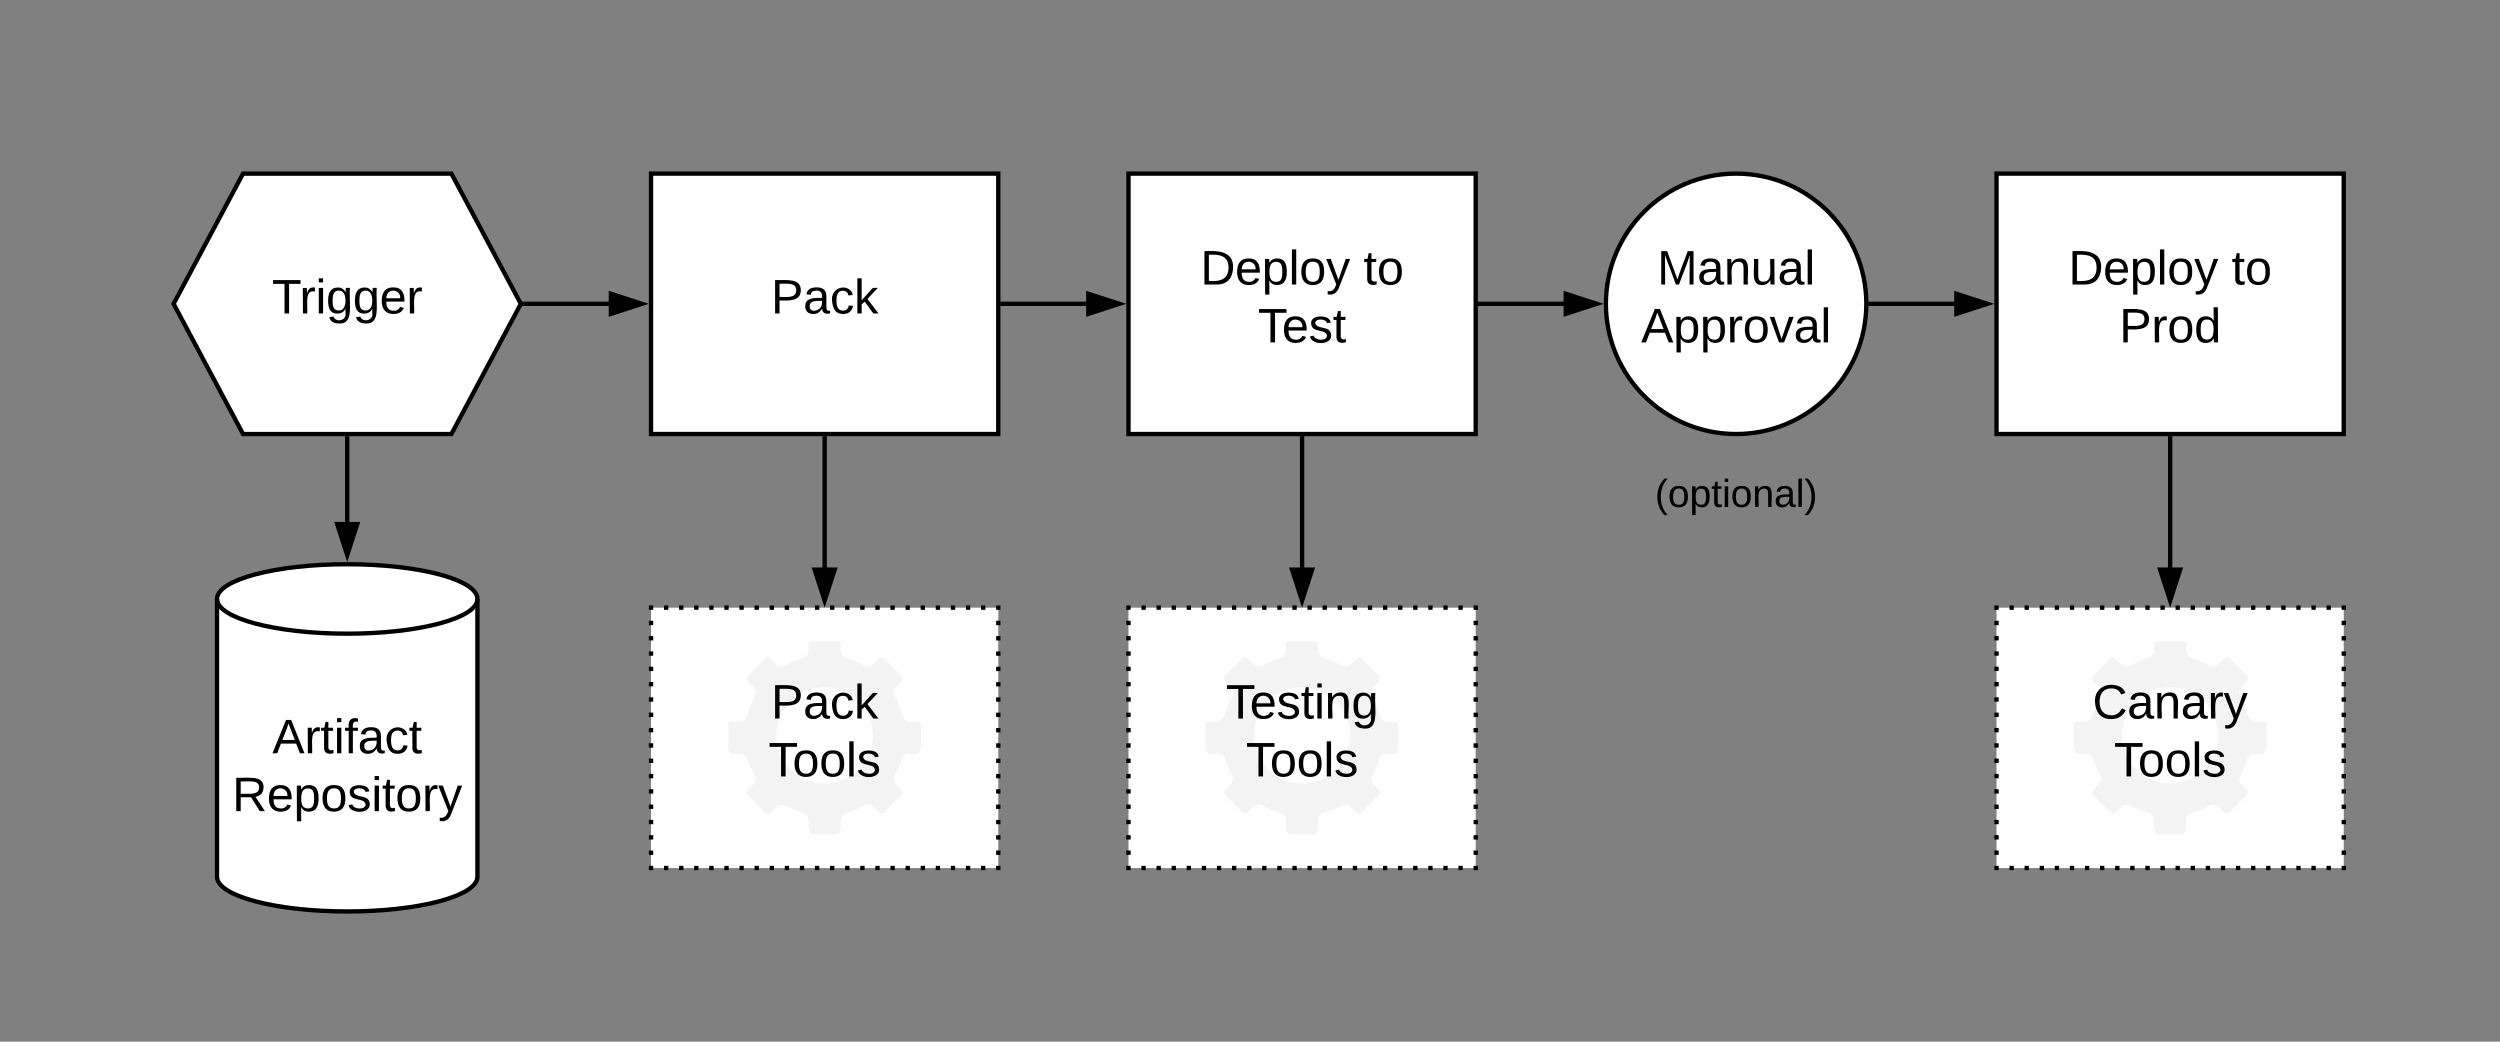<svg xmlns="http://www.w3.org/2000/svg" xmlns:xlink="http://www.w3.org/1999/xlink" xmlns:lucid="lucid" width="1152" height="480"><rect width="100%" height="100%" fill="#808080" stroke="none"/><g transform="translate(0 0)" lucid:page-tab-id="0_0"><path d="M220 404c0 8.84-26.86 16-60 16s-60-7.16-60-16V276c0-8.84 26.86-16 60-16s60 7.16 60 16z" stroke="#000" stroke-width="2" fill="#fff"/><path d="M220 276c0 8.84-26.86 16-60 16s-60-7.16-60-16" stroke="#000" stroke-width="2" fill="none"/><use xlink:href="#a" transform="matrix(1,0,0,1,105,297) translate(20.494 50.111)"/><use xlink:href="#b" transform="matrix(1,0,0,1,105,297) translate(2.006 76.778)"/><path d="M112 80h96l32 60-32 60h-96l-32-60z" stroke="#000" stroke-width="2" fill="#fff"/><use xlink:href="#c" transform="matrix(1,0,0,1,85,85) translate(40.34 59.444)"/><path d="M300 80h160v120H300z" stroke="#000" stroke-width="2" fill="#fff"/><use xlink:href="#d" transform="matrix(1,0,0,1,305,85) translate(50.309 59.444)"/><path d="M241.13 140h39.63" stroke="#000" stroke-width="2" fill="none"/><path d="M241.13 141h-1.66l.53-1-.53-1h1.66zM295.76 140l-14.26 4.64v-9.28z"/><path d="M299 140l-18.5 6v-12zm-16.5 3.26l10.03-3.26-10.03-3.26z"/><path d="M520 80h160v120H520z" stroke="#000" stroke-width="2" fill="#fff"/><use xlink:href="#e" transform="matrix(1,0,0,1,525,85) translate(28.148 46.111)"/><use xlink:href="#f" transform="matrix(1,0,0,1,525,85) translate(103.333 46.111)"/><use xlink:href="#g" transform="matrix(1,0,0,1,525,85) translate(54.66 72.778)"/><path d="M860 140c0 33.14-26.86 60-60 60s-60-26.86-60-60 26.86-60 60-60 60 26.86 60 60z" stroke="#000" stroke-width="2" fill="#fff"/><use xlink:href="#h" transform="matrix(1,0,0,1,745,85) translate(18.642 46.111)"/><use xlink:href="#i" transform="matrix(1,0,0,1,745,85) translate(11.235 72.778)"/><path d="M461 140h39.76" stroke="#000" stroke-width="2" fill="none"/><path d="M461 141h-1v-2h1zM515.76 140l-14.26 4.64v-9.28z"/><path d="M519 140l-18.5 6v-12zm-16.5 3.26l10.03-3.26-10.03-3.26z"/><path d="M681 140h39.76" stroke="#000" stroke-width="2" fill="none"/><path d="M681 141h-1v-2h1zM735.76 140l-14.26 4.64v-9.28z"/><path d="M739 140l-18.5 6v-12zm-16.5 3.26l10.03-3.26-10.03-3.26z"/><path d="M920 80h160v120H920z" stroke="#000" stroke-width="2" fill="#fff"/><use xlink:href="#e" transform="matrix(1,0,0,1,925,85) translate(28.148 46.111)"/><use xlink:href="#f" transform="matrix(1,0,0,1,925,85) translate(103.333 46.111)"/><use xlink:href="#j" transform="matrix(1,0,0,1,925,85) translate(51.574 72.778)"/><path d="M861 140h39.76" stroke="#000" stroke-width="2" fill="none"/><path d="M861 141h-1.04l.04-1-.04-1H861zM915.76 140l-14.26 4.64v-9.28z"/><path d="M919 140l-18.5 6v-12zm-16.5 3.26l10.03-3.26-10.03-3.26z"/><path d="M300 280h160v120H300z" fill="#fff"/><path d="M305.96 280h2m4.96 0h2m4.96 0h1.98m4.97 0h2m4.96 0h1.98m4.97 0h1.98m4.97 0h2m4.96 0h2m4.95 0h2m4.97 0h2m4.96 0h2m4.95 0h2m4.96 0h2m4.96 0h2m4.95 0h2m4.96 0h2m4.97 0h1.98m4.97 0h2m4.96 0h2m4.96 0h1.98m4.97 0h1.98m4.97 0h2m4.96 0h1v1m0 5.05v2.02m0 5.04v2.03m0 5.04v2m0 5.06v2m0 5.06v2m0 5.04v2.02m0 5.04v2.02m0 5.04v2.02m0 5.04v2.02m0 5.04v2.02m0 5.04v2.02m0 5.04v2m0 5.06v2m0 5.06v2m0 5.05v2.02m0 5.03v2.02m0 5.04v1h-1m-4.96 0h-2m-4.96 0h-2m-4.96 0h-1.98m-4.97 0h-2m-4.96 0h-1.98m-4.97 0h-1.98m-4.97 0h-2m-4.96 0h-2m-4.95 0h-2m-4.97 0h-2m-4.96 0h-2m-4.95 0h-2m-4.96 0h-2m-4.96 0h-2m-4.95 0h-2m-4.96 0h-2m-4.97 0h-1.98m-4.97 0h-2m-4.96 0h-2m-4.96 0h-1.98m-4.97 0h-1.98m-4.97 0h-2m-4.96 0h-1v-1m0-5.05v-2.02m0-5.04v-2.03m0-5.04v-2m0-5.06v-2m0-5.06v-2m0-5.04v-2.02m0-5.04v-2.02m0-5.04v-2.02m0-5.04v-2.02m0-5.04v-2.02m0-5.04v-2.02m0-5.04v-2m0-5.06v-2m0-5.06v-2m0-5.05v-2.02m0-5.03v-2.02m0-5.04v-1h1" stroke="#000" stroke-width="2" fill="none"/><path d="M337.4 347.4h3.4c1.7 0 3.1.6 3.6 2.3.8 2.7 1.9 4.8 3.2 7.2.9 1.5.7 3.2-.5 4.4l-2.5 2.5c-.7.7-.7 1.9 0 2.6l7.9 7.9c.7.7 1.9.7 2.6 0l2.5-2.5c1.2-1.2 2.9-1.3 4.4-.5 2.4 1.3 5 2.4 7.8 3.2 1.6.5 2.8 1.9 2.8 3.6v3.4c0 1 .8 3 1.8 3h11.2c1 0 1.8-2 1.8-3v-3.4c0-1.7 1.2-3.1 2.8-3.6 2.8-.8 5.4-1.9 7.8-3.2 1.5-.8 3.2-.7 4.4.5l2.5 2.5c.7.7 1.9.7 2.6 0l7.9-7.9c.7-.7.7-1.8 0-2.5l-2.5-2.5c-1.2-1.1-1.3-2.8-.5-4.2 1.3-2.4 2.4-4.8 3.2-7.5.5-1.7 1.9-2.3 3.6-2.3h3.4c1 0 1.8-1.9 1.8-2.9v-11.1c0-1.1-.8-.8-1.8-.8h-3.4c-1.7 0-3.1-1.7-3.6-3.3-.8-2.8-1.9-6-3.2-8.4-.9-1.4-.7-3.2.5-4.4l2.5-2.5c.7-.7.7-1.9 0-2.6l-7.9-7.8c-.7-.8-1.9-.8-2.6 0l-2.5 2.4c-1.2 1.2-2.9 1.4-4.4.6-2.4-1.4-5-2.5-7.8-3.3-1.6-.5-2.8-1.9-2.8-3.6v-3.4c0-1-.8-.7-1.8-.7h-11.2c-1 0-1.8-.3-1.8.7v3.4c0 1.7-1.2 3.1-2.8 3.6-2.8.8-5.4 1.9-7.8 3.3-1.5.8-3.2.6-4.4-.6l-2.5-2.4c-.7-.8-1.9-.8-2.6 0l-7.9 7.8c-.7.8-.7 2 0 2.7l2.5 2.6c1.2 1.1 1.4 3 .5 4.5-1.3 2.4-2.4 5.3-3.2 8.1-.5 1.6-1.9 3.3-3.6 3.3h-3.4c-1 0-1.8-.3-1.8.8v11.1c0 1 .8 2.9 1.8 2.9m42.6-30.7c12.3 0 22.2 9.9 22.2 22.2 0 12.3-9.9 22.2-22.2 22.2-12.3 0-22.2-9.9-22.2-22.2 0-12.3 9.9-22.2 22.2-22.2" fill="#f3f3f3"/><use xlink:href="#k" transform="matrix(1,0,0,1,305,285) translate(50.309 46.111)"/><use xlink:href="#l" transform="matrix(1,0,0,1,305,285) translate(49.136 72.778)"/><path d="M520 280h160v120H520z" fill="#fff"/><path d="M525.96 280h2m4.96 0h2m4.96 0h1.98m4.97 0h2m4.96 0h1.98m4.97 0h1.98m4.97 0h2m4.96 0h2m4.95 0h2m4.97 0h2m4.96 0h2m4.95 0h2m4.96 0h2m4.96 0h2m4.95 0h2m4.96 0h2m4.97 0h1.98m4.97 0h2m4.96 0h2m4.96 0h1.98m4.97 0h1.98m4.97 0h2m4.96 0h1v1m0 5.05v2.02m0 5.04v2.03m0 5.04v2m0 5.06v2m0 5.06v2m0 5.04v2.02m0 5.04v2.02m0 5.04v2.02m0 5.04v2.02m0 5.04v2.02m0 5.04v2.02m0 5.04v2m0 5.06v2m0 5.06v2m0 5.05v2.02m0 5.03v2.02m0 5.04v1h-1m-4.96 0h-2m-4.96 0h-2m-4.96 0h-1.98m-4.97 0h-2m-4.96 0h-1.98m-4.97 0h-1.98m-4.97 0h-2m-4.96 0h-2m-4.95 0h-2m-4.97 0h-2m-4.96 0h-2m-4.95 0h-2m-4.96 0h-2m-4.96 0h-2m-4.95 0h-2m-4.96 0h-2m-4.97 0h-1.98m-4.97 0h-2m-4.96 0h-2m-4.96 0h-1.98m-4.97 0h-1.98m-4.97 0h-2m-4.96 0h-1v-1m0-5.05v-2.02m0-5.04v-2.03m0-5.04v-2m0-5.06v-2m0-5.06v-2m0-5.04v-2.02m0-5.04v-2.02m0-5.04v-2.02m0-5.04v-2.02m0-5.04v-2.02m0-5.04v-2.02m0-5.04v-2m0-5.06v-2m0-5.06v-2m0-5.05v-2.02m0-5.03v-2.02m0-5.04v-1h1" stroke="#000" stroke-width="2" fill="none"/><path d="M557.4 347.4h3.4c1.7 0 3.1.6 3.6 2.3.8 2.7 1.9 4.8 3.2 7.2.9 1.5.7 3.2-.5 4.4l-2.5 2.5c-.7.7-.7 1.9 0 2.6l7.9 7.9c.7.7 1.9.7 2.6 0l2.5-2.5c1.2-1.2 2.9-1.3 4.4-.5 2.4 1.3 5 2.4 7.8 3.2 1.6.5 2.8 1.9 2.8 3.6v3.4c0 1 .8 3 1.8 3h11.2c1 0 1.8-2 1.8-3v-3.4c0-1.7 1.2-3.1 2.8-3.6 2.8-.8 5.4-1.9 7.8-3.2 1.5-.8 3.2-.7 4.4.5l2.5 2.5c.7.7 1.9.7 2.6 0l7.9-7.9c.7-.7.7-1.8 0-2.5l-2.5-2.5c-1.2-1.1-1.3-2.8-.5-4.2 1.3-2.4 2.4-4.8 3.2-7.5.5-1.7 1.9-2.3 3.6-2.3h3.4c1 0 1.8-1.9 1.8-2.9v-11.1c0-1.1-.8-.8-1.8-.8h-3.4c-1.7 0-3.1-1.7-3.6-3.3-.8-2.8-1.9-6-3.2-8.4-.9-1.4-.7-3.2.5-4.4l2.5-2.5c.7-.7.7-1.9 0-2.6l-7.9-7.8c-.7-.8-1.9-.8-2.6 0l-2.5 2.4c-1.2 1.2-2.9 1.4-4.4.6-2.4-1.4-5-2.5-7.8-3.3-1.6-.5-2.8-1.9-2.8-3.6v-3.4c0-1-.8-.7-1.8-.7h-11.2c-1 0-1.8-.3-1.8.7v3.4c0 1.7-1.2 3.1-2.8 3.6-2.8.8-5.4 1.9-7.8 3.3-1.5.8-3.2.6-4.4-.6l-2.5-2.4c-.7-.8-1.9-.8-2.6 0l-7.9 7.8c-.7.8-.7 2 0 2.7l2.5 2.6c1.2 1.1 1.4 3 .5 4.5-1.3 2.4-2.4 5.3-3.2 8.1-.5 1.6-1.9 3.3-3.6 3.3h-3.4c-1 0-1.8-.3-1.8.8v11.1c0 1 .8 2.9 1.8 2.9m42.6-30.7c12.3 0 22.2 9.9 22.2 22.2 0 12.3-9.9 22.2-22.2 22.2-12.3 0-22.2-9.9-22.2-22.2 0-12.3 9.9-22.2 22.2-22.2" fill="#f3f3f3"/><use xlink:href="#m" transform="matrix(1,0,0,1,525,285) translate(39.877 46.111)"/><use xlink:href="#l" transform="matrix(1,0,0,1,525,285) translate(49.136 72.778)"/><path d="M920 280h160v120H920z" fill="#fff"/><path d="M925.96 280h2m4.96 0h2m4.96 0h1.98m4.97 0h2m4.96 0h1.98m4.97 0h1.98m4.97 0h2m4.96 0h2m4.95 0h2m4.97 0h2m4.96 0h2m4.95 0h2m4.96 0h2m4.96 0h2m4.95 0h2m4.96 0h2m4.97 0h1.98m4.97 0h2m4.96 0h2m4.96 0h1.98m4.97 0h1.98m4.97 0h2m4.96 0h1v1m0 5.05v2.02m0 5.04v2.03m0 5.04v2m0 5.06v2m0 5.06v2m0 5.04v2.02m0 5.04v2.02m0 5.04v2.02m0 5.04v2.02m0 5.04v2.02m0 5.04v2.02m0 5.04v2m0 5.06v2m0 5.06v2m0 5.05v2.02m0 5.03v2.02m0 5.04v1h-1m-4.96 0h-2m-4.96 0h-2m-4.96 0h-1.98m-4.97 0h-2m-4.96 0h-1.98m-4.97 0h-1.98m-4.97 0h-2m-4.96 0h-2m-4.95 0h-2m-4.97 0h-2m-4.96 0h-2m-4.95 0h-2m-4.96 0h-2m-4.96 0h-2m-4.95 0h-2m-4.96 0h-2m-4.97 0h-1.98m-4.97 0h-2m-4.96 0h-2m-4.96 0h-1.98m-4.97 0h-1.98m-4.97 0h-2m-4.96 0h-1v-1m0-5.05v-2.02m0-5.04v-2.03m0-5.04v-2m0-5.06v-2m0-5.06v-2m0-5.04v-2.02m0-5.04v-2.02m0-5.04v-2.02m0-5.04v-2.02m0-5.04v-2.02m0-5.04v-2.02m0-5.04v-2m0-5.06v-2m0-5.06v-2m0-5.05v-2.02m0-5.03v-2.02m0-5.04v-1h1" stroke="#000" stroke-width="2" fill="none"/><path d="M957.4 347.4h3.4c1.7 0 3.1.6 3.6 2.3.8 2.7 1.9 4.8 3.2 7.2.9 1.5.7 3.2-.5 4.4l-2.5 2.5c-.7.7-.7 1.9 0 2.6l7.9 7.9c.7.7 1.9.7 2.6 0l2.5-2.5c1.2-1.2 2.9-1.3 4.4-.5 2.4 1.3 5 2.4 7.8 3.2 1.6.5 2.8 1.9 2.8 3.6v3.4c0 1 .8 3 1.8 3h11.2c1 0 1.8-2 1.8-3v-3.4c0-1.7 1.2-3.1 2.8-3.6 2.8-.8 5.4-1.9 7.8-3.2 1.5-.8 3.2-.7 4.4.5l2.5 2.5c.7.7 1.9.7 2.6 0l7.9-7.9c.7-.7.7-1.8 0-2.5l-2.5-2.5c-1.2-1.1-1.3-2.8-.5-4.2 1.3-2.4 2.4-4.8 3.2-7.5.5-1.7 1.9-2.3 3.6-2.3h3.4c1 0 1.8-1.9 1.8-2.9v-11.1c0-1.1-.8-.8-1.8-.8h-3.4c-1.7 0-3.1-1.7-3.6-3.3-.8-2.8-1.9-6-3.2-8.4-.9-1.4-.7-3.2.5-4.4l2.5-2.5c.7-.7.7-1.9 0-2.6l-7.9-7.8c-.7-.8-1.9-.8-2.6 0l-2.5 2.4c-1.2 1.2-2.9 1.4-4.4.6-2.4-1.4-5-2.5-7.8-3.3-1.6-.5-2.8-1.9-2.8-3.6v-3.4c0-1-.8-.7-1.8-.7h-11.2c-1 0-1.8-.3-1.8.7v3.4c0 1.7-1.2 3.1-2.8 3.6-2.8.8-5.4 1.9-7.8 3.3-1.5.8-3.2.6-4.4-.6l-2.5-2.4c-.7-.8-1.9-.8-2.6 0l-7.9 7.8c-.7.8-.7 2 0 2.7l2.5 2.6c1.2 1.1 1.4 3 .5 4.5-1.3 2.4-2.4 5.3-3.2 8.1-.5 1.6-1.9 3.3-3.6 3.3h-3.4c-1 0-1.8-.3-1.8.8v11.1c0 1 .8 2.9 1.8 2.9m42.6-30.7c12.3 0 22.2 9.9 22.2 22.2 0 12.3-9.9 22.2-22.2 22.2-12.3 0-22.2-9.9-22.2-22.2 0-12.3 9.9-22.2 22.2-22.2" fill="#f3f3f3"/><use xlink:href="#n" transform="matrix(1,0,0,1,925,285) translate(39.259 46.111)"/><use xlink:href="#l" transform="matrix(1,0,0,1,925,285) translate(49.136 72.778)"/><path d="M680 200h240v60H680z" stroke="#000" stroke-opacity="0" stroke-width="2" fill="#fff" fill-opacity="0"/><use xlink:href="#o" transform="matrix(1,0,0,1,685,205) translate(77.6 28.6)"/><path d="M380 201v60.76" stroke="#000" stroke-width="2" fill="none"/><path d="M381 201h-2v-1h2zM380 276.76l-4.64-14.26h9.28z"/><path d="M380 280l-6-18.5h12zm-3.26-16.5l3.26 10.03 3.26-10.03z"/><path d="M600 201v60.76" stroke="#000" stroke-width="2" fill="none"/><path d="M601 201h-2v-1h2zM600 276.76l-4.64-14.26h9.28z"/><path d="M600 280l-6-18.5h12zm-3.26-16.5l3.26 10.03 3.26-10.03z"/><path d="M1000 201v60.76" stroke="#000" stroke-width="2" fill="none"/><path d="M1001 201h-2v-1h2zM1000 276.76l-4.64-14.26h9.28z"/><path d="M1000 280l-6-18.5h12zm-3.26-16.5l3.26 10.03 3.26-10.03z"/><path d="M160 201v39.76" stroke="#000" stroke-width="2" fill="none"/><path d="M161 201h-2v-1h2zM160 255.76l-4.64-14.26h9.28z"/><path d="M160 259l-6-18.5h12zm-3.26-16.5l3.26 10.03 3.26-10.03z"/><defs><path d="M205 0l-28-72H64L36 0H1l101-248h38L239 0h-34zm-38-99l-47-123c-12 45-31 82-46 123h93" id="p"/><path d="M114-163C36-179 61-72 57 0H25l-1-190h30c1 12-1 29 2 39 6-27 23-49 58-41v29" id="q"/><path d="M59-47c-2 24 18 29 38 22v24C64 9 27 4 27-40v-127H5v-23h24l9-43h21v43h35v23H59v120" id="r"/><path d="M24-231v-30h32v30H24zM24 0v-190h32V0H24" id="s"/><path d="M101-234c-31-9-42 10-38 44h38v23H63V0H32v-167H5v-23h27c-7-52 17-82 69-68v24" id="t"/><path d="M141-36C126-15 110 5 73 4 37 3 15-17 15-53c-1-64 63-63 125-63 3-35-9-54-41-54-24 1-41 7-42 31l-33-3c5-37 33-52 76-52 45 0 72 20 72 64v82c-1 20 7 32 28 27v20c-31 9-61-2-59-35zM48-53c0 20 12 33 32 33 41-3 63-29 60-74-43 2-92-5-92 41" id="u"/><path d="M96-169c-40 0-48 33-48 73s9 75 48 75c24 0 41-14 43-38l32 2c-6 37-31 61-74 61-59 0-76-41-82-99-10-93 101-131 147-64 4 7 5 14 7 22l-32 3c-4-21-16-35-41-35" id="v"/><g id="a"><use transform="matrix(0.062,0,0,0.062,0,0)" xlink:href="#p"/><use transform="matrix(0.062,0,0,0.062,14.815,0)" xlink:href="#q"/><use transform="matrix(0.062,0,0,0.062,22.16,0)" xlink:href="#r"/><use transform="matrix(0.062,0,0,0.062,28.333,0)" xlink:href="#s"/><use transform="matrix(0.062,0,0,0.062,33.21,0)" xlink:href="#t"/><use transform="matrix(0.062,0,0,0.062,39.383,0)" xlink:href="#u"/><use transform="matrix(0.062,0,0,0.062,51.728,0)" xlink:href="#v"/><use transform="matrix(0.062,0,0,0.062,62.84,0)" xlink:href="#r"/></g><path d="M233-177c-1 41-23 64-60 70L243 0h-38l-65-103H63V0H30v-248c88 3 205-21 203 71zM63-129c60-2 137 13 137-47 0-61-80-42-137-45v92" id="w"/><path d="M100-194c63 0 86 42 84 106H49c0 40 14 67 53 68 26 1 43-12 49-29l28 8c-11 28-37 45-77 45C44 4 14-33 15-96c1-61 26-98 85-98zm52 81c6-60-76-77-97-28-3 7-6 17-6 28h103" id="x"/><path d="M115-194c55 1 70 41 70 98S169 2 115 4C84 4 66-9 55-30l1 105H24l-1-265h31l2 30c10-21 28-34 59-34zm-8 174c40 0 45-34 45-75s-6-73-45-74c-42 0-51 32-51 76 0 43 10 73 51 73" id="y"/><path d="M100-194c62-1 85 37 85 99 1 63-27 99-86 99S16-35 15-95c0-66 28-99 85-99zM99-20c44 1 53-31 53-75 0-43-8-75-51-75s-53 32-53 75 10 74 51 75" id="z"/><path d="M135-143c-3-34-86-38-87 0 15 53 115 12 119 90S17 21 10-45l28-5c4 36 97 45 98 0-10-56-113-15-118-90-4-57 82-63 122-42 12 7 21 19 24 35" id="A"/><path d="M179-190L93 31C79 59 56 82 12 73V49c39 6 53-20 64-50L1-190h34L92-34l54-156h33" id="B"/><g id="b"><use transform="matrix(0.062,0,0,0.062,0,0)" xlink:href="#w"/><use transform="matrix(0.062,0,0,0.062,15.988,0)" xlink:href="#x"/><use transform="matrix(0.062,0,0,0.062,28.333,0)" xlink:href="#y"/><use transform="matrix(0.062,0,0,0.062,40.679,0)" xlink:href="#z"/><use transform="matrix(0.062,0,0,0.062,53.025,0)" xlink:href="#A"/><use transform="matrix(0.062,0,0,0.062,64.136,0)" xlink:href="#s"/><use transform="matrix(0.062,0,0,0.062,69.012,0)" xlink:href="#r"/><use transform="matrix(0.062,0,0,0.062,75.185,0)" xlink:href="#z"/><use transform="matrix(0.062,0,0,0.062,87.531,0)" xlink:href="#q"/><use transform="matrix(0.062,0,0,0.062,94.877,0)" xlink:href="#B"/></g><path d="M127-220V0H93v-220H8v-28h204v28h-85" id="C"/><path d="M177-190C167-65 218 103 67 71c-23-6-38-20-44-43l32-5c15 47 100 32 89-28v-30C133-14 115 1 83 1 29 1 15-40 15-95c0-56 16-97 71-98 29-1 48 16 59 35 1-10 0-23 2-32h30zM94-22c36 0 50-32 50-73 0-42-14-75-50-75-39 0-46 34-46 75s6 73 46 73" id="D"/><g id="c"><use transform="matrix(0.062,0,0,0.062,0,0)" xlink:href="#C"/><use transform="matrix(0.062,0,0,0.062,12.716,0)" xlink:href="#q"/><use transform="matrix(0.062,0,0,0.062,20.062,0)" xlink:href="#s"/><use transform="matrix(0.062,0,0,0.062,24.938,0)" xlink:href="#D"/><use transform="matrix(0.062,0,0,0.062,37.284,0)" xlink:href="#D"/><use transform="matrix(0.062,0,0,0.062,49.63,0)" xlink:href="#x"/><use transform="matrix(0.062,0,0,0.062,61.975,0)" xlink:href="#q"/></g><path d="M30-248c87 1 191-15 191 75 0 78-77 80-158 76V0H30v-248zm33 125c57 0 124 11 124-50 0-59-68-47-124-48v98" id="E"/><path d="M143 0L79-87 56-68V0H24v-261h32v163l83-92h37l-77 82L181 0h-38" id="F"/><g id="d"><use transform="matrix(0.062,0,0,0.062,0,0)" xlink:href="#E"/><use transform="matrix(0.062,0,0,0.062,14.815,0)" xlink:href="#u"/><use transform="matrix(0.062,0,0,0.062,27.16,0)" xlink:href="#v"/><use transform="matrix(0.062,0,0,0.062,38.272,0)" xlink:href="#F"/></g><path d="M30-248c118-7 216 8 213 122C240-48 200 0 122 0H30v-248zM63-27c89 8 146-16 146-99s-60-101-146-95v194" id="G"/><path d="M24 0v-261h32V0H24" id="H"/><g id="e"><use transform="matrix(0.062,0,0,0.062,0,0)" xlink:href="#G"/><use transform="matrix(0.062,0,0,0.062,15.988,0)" xlink:href="#x"/><use transform="matrix(0.062,0,0,0.062,28.333,0)" xlink:href="#y"/><use transform="matrix(0.062,0,0,0.062,40.679,0)" xlink:href="#H"/><use transform="matrix(0.062,0,0,0.062,45.556,0)" xlink:href="#z"/><use transform="matrix(0.062,0,0,0.062,57.901,0)" xlink:href="#B"/></g><g id="f"><use transform="matrix(0.062,0,0,0.062,0,0)" xlink:href="#r"/><use transform="matrix(0.062,0,0,0.062,6.173,0)" xlink:href="#z"/></g><g id="g"><use transform="matrix(0.062,0,0,0.062,0,0)" xlink:href="#C"/><use transform="matrix(0.062,0,0,0.062,11.049,0)" xlink:href="#x"/><use transform="matrix(0.062,0,0,0.062,23.395,0)" xlink:href="#A"/><use transform="matrix(0.062,0,0,0.062,34.506,0)" xlink:href="#r"/></g><path d="M240 0l2-218c-23 76-54 145-80 218h-23L58-218 59 0H30v-248h44l77 211c21-75 51-140 76-211h43V0h-30" id="I"/><path d="M117-194c89-4 53 116 60 194h-32v-121c0-31-8-49-39-48C34-167 62-67 57 0H25l-1-190h30c1 10-1 24 2 32 11-22 29-35 61-36" id="J"/><path d="M84 4C-5 8 30-112 23-190h32v120c0 31 7 50 39 49 72-2 45-101 50-169h31l1 190h-30c-1-10 1-25-2-33-11 22-28 36-60 37" id="K"/><g id="h"><use transform="matrix(0.062,0,0,0.062,0,0)" xlink:href="#I"/><use transform="matrix(0.062,0,0,0.062,18.457,0)" xlink:href="#u"/><use transform="matrix(0.062,0,0,0.062,30.802,0)" xlink:href="#J"/><use transform="matrix(0.062,0,0,0.062,43.148,0)" xlink:href="#K"/><use transform="matrix(0.062,0,0,0.062,55.494,0)" xlink:href="#u"/><use transform="matrix(0.062,0,0,0.062,67.84,0)" xlink:href="#H"/></g><path d="M108 0H70L1-190h34L89-25l56-165h34" id="L"/><g id="i"><use transform="matrix(0.062,0,0,0.062,0,0)" xlink:href="#p"/><use transform="matrix(0.062,0,0,0.062,14.815,0)" xlink:href="#y"/><use transform="matrix(0.062,0,0,0.062,27.16,0)" xlink:href="#y"/><use transform="matrix(0.062,0,0,0.062,39.506,0)" xlink:href="#q"/><use transform="matrix(0.062,0,0,0.062,46.852,0)" xlink:href="#z"/><use transform="matrix(0.062,0,0,0.062,59.198,0)" xlink:href="#L"/><use transform="matrix(0.062,0,0,0.062,70.309,0)" xlink:href="#u"/><use transform="matrix(0.062,0,0,0.062,82.654,0)" xlink:href="#H"/></g><path d="M85-194c31 0 48 13 60 33l-1-100h32l1 261h-30c-2-10 0-23-3-31C134-8 116 4 85 4 32 4 16-35 15-94c0-66 23-100 70-100zm9 24c-40 0-46 34-46 75 0 40 6 74 45 74 42 0 51-32 51-76 0-42-9-74-50-73" id="M"/><g id="j"><use transform="matrix(0.062,0,0,0.062,0,0)" xlink:href="#E"/><use transform="matrix(0.062,0,0,0.062,14.815,0)" xlink:href="#q"/><use transform="matrix(0.062,0,0,0.062,22.16,0)" xlink:href="#z"/><use transform="matrix(0.062,0,0,0.062,34.506,0)" xlink:href="#M"/></g><g id="k"><use transform="matrix(0.062,0,0,0.062,0,0)" xlink:href="#E"/><use transform="matrix(0.062,0,0,0.062,14.815,0)" xlink:href="#u"/><use transform="matrix(0.062,0,0,0.062,27.16,0)" xlink:href="#v"/><use transform="matrix(0.062,0,0,0.062,38.272,0)" xlink:href="#F"/></g><g id="l"><use transform="matrix(0.062,0,0,0.062,0,0)" xlink:href="#C"/><use transform="matrix(0.062,0,0,0.062,11.049,0)" xlink:href="#z"/><use transform="matrix(0.062,0,0,0.062,23.395,0)" xlink:href="#z"/><use transform="matrix(0.062,0,0,0.062,35.741,0)" xlink:href="#H"/><use transform="matrix(0.062,0,0,0.062,40.617,0)" xlink:href="#A"/></g><g id="m"><use transform="matrix(0.062,0,0,0.062,0,0)" xlink:href="#C"/><use transform="matrix(0.062,0,0,0.062,11.049,0)" xlink:href="#x"/><use transform="matrix(0.062,0,0,0.062,23.395,0)" xlink:href="#A"/><use transform="matrix(0.062,0,0,0.062,34.506,0)" xlink:href="#r"/><use transform="matrix(0.062,0,0,0.062,40.679,0)" xlink:href="#s"/><use transform="matrix(0.062,0,0,0.062,45.556,0)" xlink:href="#J"/><use transform="matrix(0.062,0,0,0.062,57.901,0)" xlink:href="#D"/></g><path d="M212-179c-10-28-35-45-73-45-59 0-87 40-87 99 0 60 29 101 89 101 43 0 62-24 78-52l27 14C228-24 195 4 139 4 59 4 22-46 18-125c-6-104 99-153 187-111 19 9 31 26 39 46" id="N"/><g id="n"><use transform="matrix(0.062,0,0,0.062,0,0)" xlink:href="#N"/><use transform="matrix(0.062,0,0,0.062,15.988,0)" xlink:href="#u"/><use transform="matrix(0.062,0,0,0.062,28.333,0)" xlink:href="#J"/><use transform="matrix(0.062,0,0,0.062,40.679,0)" xlink:href="#u"/><use transform="matrix(0.062,0,0,0.062,53.025,0)" xlink:href="#q"/><use transform="matrix(0.062,0,0,0.062,60.37,0)" xlink:href="#B"/></g><path d="M87 75C49 33 22-17 22-94c0-76 28-126 65-167h31c-38 41-64 92-64 168S80 34 118 75H87" id="O"/><path d="M33-261c38 41 65 92 65 168S71 34 33 75H2C39 34 66-17 66-93S39-220 2-261h31" id="P"/><g id="o"><use transform="matrix(0.05,0,0,0.05,0,0)" xlink:href="#O"/><use transform="matrix(0.05,0,0,0.05,5.95,0)" xlink:href="#z"/><use transform="matrix(0.05,0,0,0.05,15.95,0)" xlink:href="#y"/><use transform="matrix(0.05,0,0,0.05,25.95,0)" xlink:href="#r"/><use transform="matrix(0.05,0,0,0.05,30.95,0)" xlink:href="#s"/><use transform="matrix(0.05,0,0,0.05,34.9,0)" xlink:href="#z"/><use transform="matrix(0.05,0,0,0.05,44.9,0)" xlink:href="#J"/><use transform="matrix(0.05,0,0,0.05,54.9,0)" xlink:href="#u"/><use transform="matrix(0.05,0,0,0.05,64.9,0)" xlink:href="#H"/><use transform="matrix(0.05,0,0,0.05,68.85,0)" xlink:href="#P"/></g></defs></g></svg>